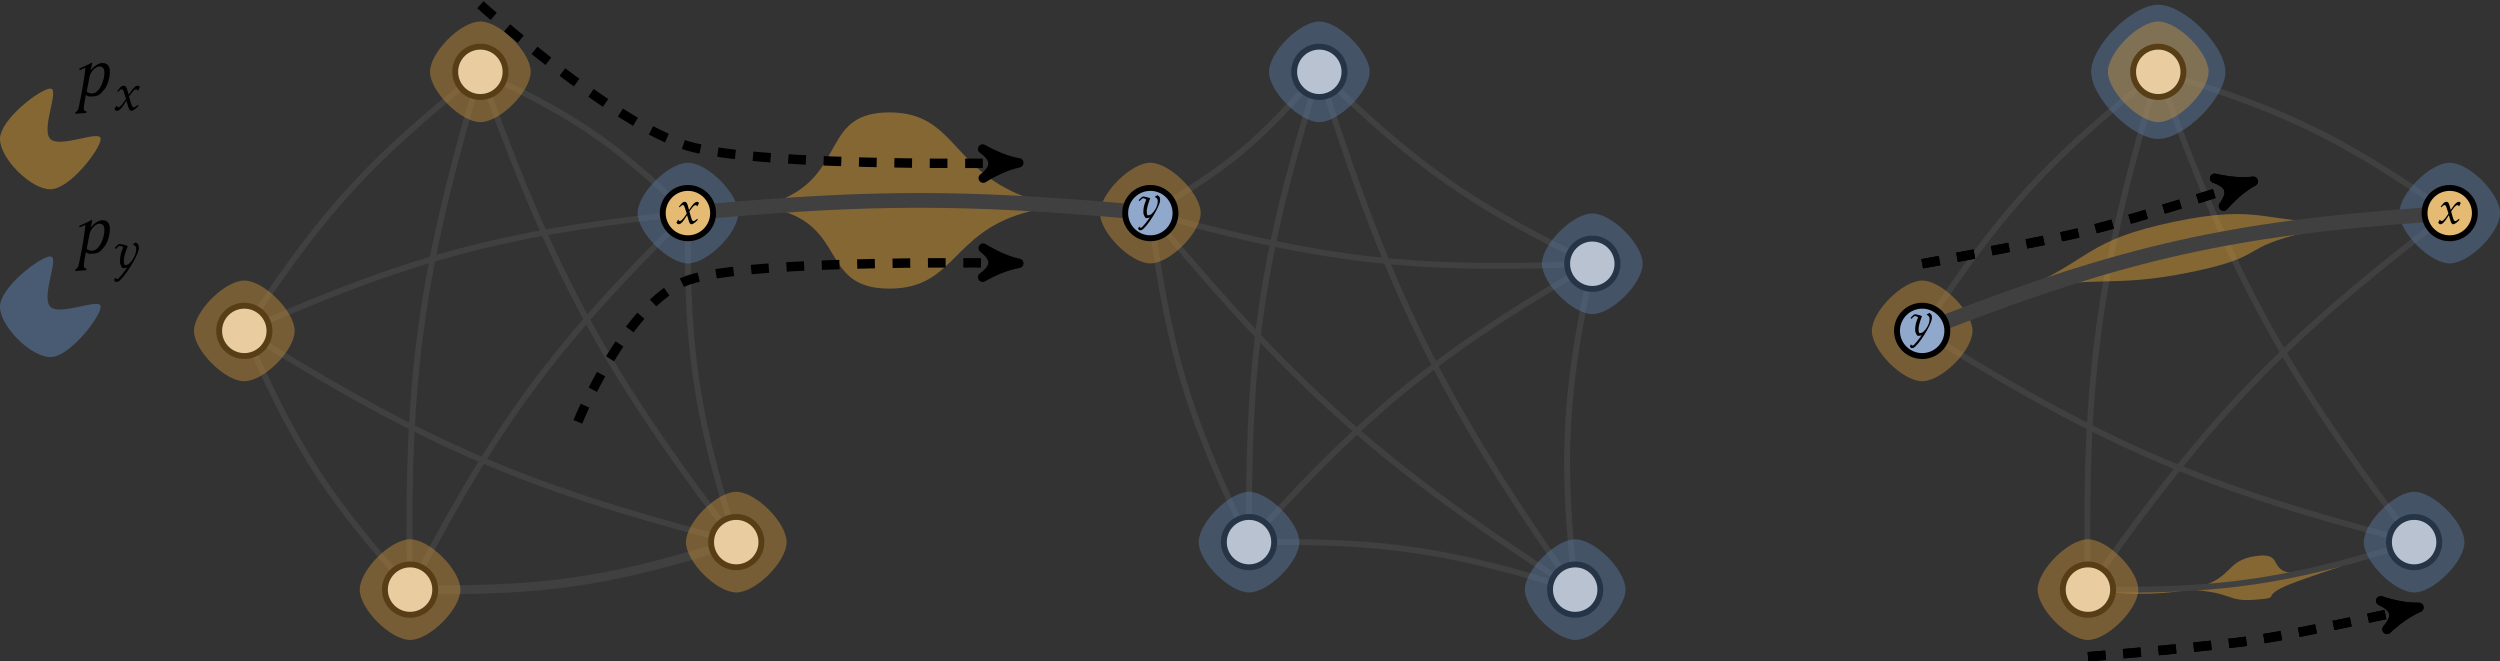 <?xml version="1.0" encoding="UTF-8" standalone="no"?>
<svg
   xmlns:dc="http://purl.org/dc/elements/1.1/"
   xmlns:cc="http://creativecommons.org/ns#"
   xmlns:rdf="http://www.w3.org/1999/02/22-rdf-syntax-ns#"
   xmlns:svg="http://www.w3.org/2000/svg"
   xmlns="http://www.w3.org/2000/svg"
   xmlns:xlink="http://www.w3.org/1999/xlink"
   xmlns:sodipodi="http://sodipodi.sourceforge.net/DTD/sodipodi-0.dtd"
   xmlns:inkscape="http://www.inkscape.org/namespaces/inkscape"
   inkscape:version="1.0 (unknown)"
   sodipodi:docname="graph_curvature.svg"
   id="svg302"
   version="1.2"
   viewBox="0 0 422.362 111.748"
   height="111.748pt"
   width="422.362pt">
  <rect x="0" y="0" width="422.362" height="111.748" fill="#333333" stroke="none"/>
  <sodipodi:namedview
     inkscape:current-layer="svg302"
     inkscape:window-maximized="0"
     inkscape:window-y="60"
     inkscape:window-x="15"
     inkscape:cy="74.498667"
     inkscape:cx="281.57467"
     inkscape:zoom="4.3423596"
     showgrid="false"
     id="namedview304"
     inkscape:window-height="1903"
     inkscape:window-width="2968"
     inkscape:pageshadow="2"
     inkscape:pageopacity="0"
     guidetolerance="10"
     gridtolerance="10"
     objecttolerance="10"
     borderopacity="1"
     bordercolor="#666666"
     pagecolor="#ffffff" />
  <defs
     id="defs73">
    <g
       id="g26">
      <symbol
         id="glyph0-0"
         overflow="visible">
        <path
           id="path2"
           d=""
           style="stroke:none;" />
      </symbol>
      <symbol
         id="glyph0-1"
         overflow="visible">
        <path
           id="path5"
           d="M 3.969 -3.469 C 3.938 -3.609 3.812 -3.703 3.656 -3.703 C 3.156 -3.703 2.594 -2.75 2.297 -2.328 L 2.172 -2.781 C 2.016 -3.406 1.891 -3.703 1.547 -3.703 C 1.125 -3.703 0.828 -3.141 0.594 -2.875 L 0.703 -2.766 C 1 -3.078 1.156 -3.156 1.266 -3.156 C 1.422 -3.156 1.5 -2.984 1.656 -2.516 L 1.906 -1.719 C 1.688 -1.391 1.125 -0.453 0.766 -0.453 C 0.672 -0.453 0.609 -0.484 0.578 -0.531 L 0.453 -0.703 L 0.172 -0.172 C 0.297 0 0.391 0.094 0.562 0.094 C 1.094 0.094 1.703 -1.047 1.969 -1.438 L 2.203 -0.656 C 2.328 -0.188 2.469 0.094 2.703 0.094 C 3.031 0.094 3.578 -0.422 3.781 -0.672 L 3.688 -0.828 C 3.391 -0.562 3.172 -0.438 3.047 -0.438 C 2.781 -0.438 2.672 -1.016 2.609 -1.203 L 2.359 -2.078 C 2.438 -2.188 2.656 -2.484 2.734 -2.578 C 3.031 -2.969 3.234 -3.141 3.406 -3.141 C 3.484 -3.141 3.547 -3.109 3.609 -3.031 C 3.641 -2.984 3.703 -2.938 3.703 -2.938 Z M 3.969 -3.469 "
           style="stroke:none;" />
      </symbol>
      <symbol
         id="glyph0-2"
         overflow="visible">
        <path
           id="path8"
           d="M 3.828 -3.141 C 3.828 -3.453 3.609 -3.609 3.391 -3.781 L 2.922 -3.484 C 3.125 -3.359 3.391 -3.219 3.422 -2.922 C 3.516 -2.062 2.953 -1.078 2.281 -0.5 C 2.234 -0.469 1.828 -0.312 1.703 -0.391 C 1.562 -0.5 1.578 -0.938 1.578 -1.047 C 1.578 -1.719 1.922 -2.625 2.156 -3.234 C 1.953 -3.359 1.156 -3.547 0.953 -3.547 C 0.766 -3.547 0.344 -3.078 0.219 -2.938 L 0.359 -2.766 C 0.453 -2.859 0.562 -2.969 0.672 -3.078 C 0.781 -3.172 0.891 -3.266 0.969 -3.266 C 1.062 -3.266 1.484 -3.109 1.484 -3 C 1.484 -2.984 1.266 -2.453 1.234 -2.359 C 1.047 -1.828 1 -1.344 1 -0.781 C 1 -0.672 1.172 -0.094 1.375 0.062 C 1.5 0.156 1.953 0.047 2.094 0 C 1.828 0.391 1.234 1.188 0.734 1.672 C 0.641 1.766 0.391 1.781 0.297 1.516 L 0.125 1.844 C 0.172 2.031 0.25 2.172 0.438 2.172 C 0.484 2.172 0.672 2.141 0.719 2.125 C 1.609 1.641 3.641 -1.594 3.812 -2.75 C 3.844 -2.906 3.828 -3.031 3.828 -3.141 Z M 3.828 -3.141 "
           style="stroke:none;" />
      </symbol>
      <symbol
         id="glyph1-0"
         overflow="visible">
        <path
           id="path11"
           d=""
           style="stroke:none;" />
      </symbol>
      <symbol
         id="glyph1-1"
         overflow="visible">
        <path
           id="path14"
           d="M 5.875 -4.094 C 5.875 -4.906 5.516 -5.547 4.625 -5.547 C 3.906 -5.547 3.062 -4.859 2.625 -4.312 C 2.719 -4.75 2.859 -5.203 2.906 -5.641 C 2.156 -5.219 1.438 -4.938 0.688 -4.578 L 0.766 -4.328 C 1.094 -4.453 1.406 -4.625 1.75 -4.75 C 1.547 -2.875 1.219 -1.016 0.844 0.828 C 0.734 1.266 0.641 2.656 0.062 2.75 L 0.031 3.078 C 0.578 2.922 1.312 2.984 1.891 2.906 L 1.938 2.625 C 1.609 2.625 1.469 2.453 1.469 2.141 C 1.469 1.547 1.719 0.438 1.828 -0.156 C 2.062 0.078 2.297 0.125 2.531 0.125 C 3.922 0.125 4.203 -0.125 5.016 -1.172 C 5.562 -1.891 5.875 -3.172 5.875 -4.094 Z M 4.953 -3.859 C 4.953 -2.781 4.219 -0.391 2.828 -0.391 C 2.469 -0.391 2.188 -0.516 1.953 -0.703 L 2.469 -3.359 C 2.734 -4.172 3.484 -4.953 4.109 -4.953 C 4.609 -4.953 4.953 -4.688 4.953 -3.859 Z M 4.953 -3.859 "
           style="stroke:none;" />
      </symbol>
      <symbol
         id="glyph2-0"
         overflow="visible">
        <path
           id="path17"
           d=""
           style="stroke:none;" />
      </symbol>
      <symbol
         id="glyph2-1"
         overflow="visible">
        <path
           id="path20"
           d="M 4.469 -3.906 C 4.438 -4.047 4.297 -4.156 4.109 -4.156 C 3.547 -4.156 2.922 -3.094 2.578 -2.625 L 2.453 -3.141 C 2.266 -3.828 2.125 -4.156 1.734 -4.156 C 1.281 -4.156 0.938 -3.547 0.656 -3.234 L 0.797 -3.109 C 1.125 -3.469 1.297 -3.562 1.422 -3.562 C 1.609 -3.562 1.688 -3.359 1.859 -2.828 L 2.141 -1.922 C 1.891 -1.562 1.266 -0.516 0.875 -0.516 C 0.766 -0.516 0.688 -0.547 0.641 -0.594 L 0.516 -0.797 L 0.203 -0.188 C 0.344 0 0.453 0.094 0.641 0.094 C 1.234 0.094 1.922 -1.188 2.219 -1.625 L 2.469 -0.75 C 2.625 -0.219 2.781 0.094 3.047 0.094 C 3.406 0.094 4.031 -0.469 4.266 -0.766 L 4.141 -0.922 C 3.828 -0.641 3.562 -0.5 3.438 -0.5 C 3.141 -0.5 3 -1.141 2.938 -1.359 L 2.656 -2.344 C 2.75 -2.469 3 -2.797 3.078 -2.891 C 3.406 -3.344 3.625 -3.531 3.844 -3.531 C 3.922 -3.531 4 -3.5 4.062 -3.406 C 4.094 -3.359 4.172 -3.297 4.172 -3.297 Z M 4.469 -3.906 "
           style="stroke:none;" />
      </symbol>
      <symbol
         id="glyph2-2"
         overflow="visible">
        <path
           id="path23"
           d="M 4.312 -3.547 C 4.312 -3.891 4.047 -4.062 3.828 -4.266 L 3.281 -3.922 C 3.531 -3.781 3.828 -3.625 3.859 -3.297 C 3.953 -2.312 3.312 -1.219 2.578 -0.562 C 2.516 -0.531 2.047 -0.344 1.922 -0.438 C 1.766 -0.562 1.781 -1.062 1.781 -1.188 C 1.781 -1.922 2.172 -2.953 2.438 -3.625 C 2.203 -3.781 1.312 -3.984 1.062 -3.984 C 0.859 -3.984 0.391 -3.469 0.234 -3.312 L 0.406 -3.125 C 0.516 -3.203 0.625 -3.344 0.75 -3.469 C 0.875 -3.578 1 -3.672 1.094 -3.672 C 1.188 -3.672 1.672 -3.5 1.672 -3.375 C 1.672 -3.359 1.422 -2.766 1.375 -2.656 C 1.188 -2.062 1.125 -1.516 1.125 -0.875 C 1.125 -0.75 1.312 -0.094 1.547 0.078 C 1.688 0.172 2.203 0.047 2.344 0 C 2.047 0.453 1.375 1.344 0.828 1.891 C 0.719 1.984 0.438 2 0.328 1.703 L 0.141 2.078 C 0.203 2.281 0.281 2.438 0.5 2.438 C 0.547 2.438 0.766 2.406 0.812 2.391 C 1.797 1.844 4.094 -1.797 4.297 -3.094 C 4.328 -3.281 4.312 -3.422 4.312 -3.547 Z M 4.312 -3.547 "
           style="stroke:none;" />
      </symbol>
    </g>
    <clipPath
       id="clip1">
      <path
         id="path28"
         d="M 52 71 L 142 71 L 142 111.746 L 52 111.746 Z M 52 71 " />
    </clipPath>
    <clipPath
       id="clip2">
      <path
         id="path31"
         d="M 182 25 L 277 25 L 277 111.746 L 182 111.746 Z M 182 25 " />
    </clipPath>
    <clipPath
       id="clip3">
      <path
         id="path34"
         d="M 201 77 L 277 77 L 277 111.746 L 201 111.746 Z M 201 77 " />
    </clipPath>
    <clipPath
       id="clip4">
      <path
         id="path37"
         d="M 354 0 L 422.363 0 L 422.363 48 L 354 48 Z M 354 0 " />
    </clipPath>
    <clipPath
       id="clip5">
      <path
         id="path40"
         d="M 341 24 L 422.363 24 L 422.363 111 L 341 111 Z M 341 24 " />
    </clipPath>
    <clipPath
       id="clip6">
      <path
         id="path43"
         d="M 405 27 L 422.363 27 L 422.363 45 L 405 45 Z M 405 27 " />
    </clipPath>
    <clipPath
       id="clip7">
      <path
         id="path46"
         d="M 293 1 L 422.363 1 L 422.363 90 L 293 90 Z M 293 1 " />
    </clipPath>
    <clipPath
       id="clip8">
      <path
         id="path49"
         d="M 342 78 L 418 78 L 418 111.746 L 342 111.746 Z M 342 78 " />
    </clipPath>
    <clipPath
       id="clip9">
      <path
         id="path52"
         d="M 50 81 L 88 81 L 88 111.746 L 50 111.746 Z M 50 81 " />
    </clipPath>
    <clipPath
       id="clip10">
      <path
         id="path55"
         d="M 247 81 L 285 81 L 285 111.746 L 247 111.746 Z M 247 81 " />
    </clipPath>
    <clipPath
       id="clip11">
      <path
         id="path58"
         d="M 395 17 L 422.363 17 L 422.363 55 L 395 55 Z M 395 17 " />
    </clipPath>
    <clipPath
       id="clip12">
      <path
         id="path61"
         d="M 334 81 L 372 81 L 372 111.746 L 334 111.746 Z M 334 81 " />
    </clipPath>
    <clipPath
       id="clip13">
      <path
         id="path64"
         d="M 389 73 L 422.363 73 L 422.363 110 L 389 110 Z M 389 73 " />
    </clipPath>
    <clipPath
       id="clip14">
      <path
         id="path67"
         d="M 330 80 L 422.363 80 L 422.363 111.746 L 330 111.746 Z M 330 80 " />
    </clipPath>
    <clipPath
       id="clip15">
      <path
         id="path70"
         d="M 330 80 L 422.363 80 L 422.363 111.746 L 330 111.746 Z M 330 80 " />
    </clipPath>
  </defs>
  <g
     id="surface352">
    <path
       id="path75"
       transform="matrix(1,0,0,-1,-19.842,122.686)"
       d="M 132.944 89.573 C 123.19 98.596 116.803 102.944 104.83 108.709 "
       style="fill:none;stroke-width:0.996;stroke-linecap:butt;stroke-linejoin:miter;stroke:rgb(25%,25%,25%);stroke-opacity:1;stroke-miterlimit:10;" />
    <path
       id="path77"
       transform="matrix(1,0,0,-1,-19.842,122.686)"
       d="M 131.838 86.213 C 105.002 83.233 89.799 79.198 65.018 68.475 "
       style="fill:none;stroke-width:0.996;stroke-linecap:butt;stroke-linejoin:miter;stroke:rgb(25%,25%,25%);stroke-opacity:1;stroke-miterlimit:10;" />
    <path
       id="path79"
       transform="matrix(1,0,0,-1,-19.842,122.686)"
       d="M 133.061 83.674 C 113.522 64.108 104.049 51.272 91.112 26.831 "
       style="fill:none;stroke-width:0.996;stroke-linecap:butt;stroke-linejoin:miter;stroke:rgb(25%,25%,25%);stroke-opacity:1;stroke-miterlimit:10;" />
    <path
       id="path81"
       transform="matrix(1,0,0,-1,-19.842,122.686)"
       d="M 136.053 82.432 C 135.994 63.784 137.576 53.01 142.994 35.166 "
       style="fill:none;stroke-width:0.996;stroke-linecap:butt;stroke-linejoin:miter;stroke:rgb(25%,25%,25%);stroke-opacity:1;stroke-miterlimit:10;" />
    <path
       id="path83"
       transform="matrix(1,0,0,-1,-19.842,122.686)"
       d="M 97.701 107.87 C 82.256 95.303 74.561 86.862 63.483 70.319 "
       style="fill:none;stroke-width:0.996;stroke-linecap:butt;stroke-linejoin:miter;stroke:rgb(25%,25%,25%);stroke-opacity:1;stroke-miterlimit:10;" />
    <path
       id="path85"
       transform="matrix(1,0,0,-1,-19.842,122.686)"
       d="M 99.811 106.471 C 91.065 76.495 88.627 58.549 89.065 27.327 "
       style="fill:none;stroke-width:0.996;stroke-linecap:butt;stroke-linejoin:miter;stroke:rgb(25%,25%,25%);stroke-opacity:1;stroke-miterlimit:10;" />
    <path
       id="path87"
       transform="matrix(1,0,0,-1,-19.842,122.686)"
       d="M 102.455 106.557 C 113.444 76.401 122.315 60.096 141.666 34.487 "
       style="fill:none;stroke-width:0.996;stroke-linecap:butt;stroke-linejoin:miter;stroke:rgb(25%,25%,25%);stroke-opacity:1;stroke-miterlimit:10;" />
    <path
       id="path89"
       transform="matrix(1,0,0,-1,-19.842,122.686)"
       d="M 62.854 62.905 C 69.799 47.393 75.135 39.065 86.322 26.276 "
       style="fill:none;stroke-width:0.996;stroke-linecap:butt;stroke-linejoin:miter;stroke:rgb(25%,25%,25%);stroke-opacity:1;stroke-miterlimit:10;" />
    <path
       id="path91"
       transform="matrix(1,0,0,-1,-19.842,122.686)"
       d="M 64.733 64.545 C 91.944 47.694 109.154 40.303 140.115 32.174 "
       style="fill:none;stroke-width:0.996;stroke-linecap:butt;stroke-linejoin:miter;stroke:rgb(25%,25%,25%);stroke-opacity:1;stroke-miterlimit:10;" />
    <g
       id="g95"
       clip-rule="nonzero"
       clip-path="url(#clip1)">
      <path
         id="path93"
         transform="matrix(1,0,0,-1,-19.842,122.686)"
         d="M 93.373 23.057 C 111.83 22.975 122.49 24.53 140.158 29.866 "
         style="fill:none;stroke-width:1.494;stroke-linecap:butt;stroke-linejoin:miter;stroke:rgb(25%,25%,25%);stroke-opacity:1;stroke-miterlimit:10;" />
    </g>
    <path
       id="path97"
       transform="matrix(1,0,0,-1,-19.842,122.686)"
       d="M 217.819 88.897 C 227.416 94.749 232.455 98.963 239.912 107.37 "
       style="fill:none;stroke-width:0.996;stroke-linecap:butt;stroke-linejoin:miter;stroke:rgb(25%,25%,25%);stroke-opacity:1;stroke-miterlimit:10;" />
    <path
       id="path99"
       transform="matrix(1,0,0,-1,-19.842,122.686)"
       d="M 218.295 85.581 C 243.455 78.803 258.561 77.073 284.604 77.975 "
       style="fill:none;stroke-width:0.996;stroke-linecap:butt;stroke-linejoin:miter;stroke:rgb(25%,25%,25%);stroke-opacity:1;stroke-miterlimit:10;" />
    <g
       id="g103"
       clip-rule="nonzero"
       clip-path="url(#clip2)">
      <path
         id="path101"
         transform="matrix(1,0,0,-1,-19.842,122.686)"
         d="M 216.916 83.424 C 238.85 57.213 253.74 44.014 282.397 25.393 "
         style="fill:none;stroke-width:0.996;stroke-linecap:butt;stroke-linejoin:miter;stroke:rgb(25%,25%,25%);stroke-opacity:1;stroke-miterlimit:10;" />
    </g>
    <path
       id="path105"
       transform="matrix(1,0,0,-1,-19.842,122.686)"
       d="M 214.791 82.475 C 217.541 63.307 220.795 52.459 229.045 34.944 "
       style="fill:none;stroke-width:0.996;stroke-linecap:butt;stroke-linejoin:miter;stroke:rgb(25%,25%,25%);stroke-opacity:1;stroke-miterlimit:10;" />
    <path
       id="path107"
       transform="matrix(1,0,0,-1,-19.842,122.686)"
       d="M 245.811 107.62 C 259.362 94.694 268.307 88.405 285.053 80.026 "
       style="fill:none;stroke-width:0.996;stroke-linecap:butt;stroke-linejoin:miter;stroke:rgb(25%,25%,25%);stroke-opacity:1;stroke-miterlimit:10;" />
    <path
       id="path109"
       transform="matrix(1,0,0,-1,-19.842,122.686)"
       d="M 244.03 106.502 C 254.658 73.334 263.643 55.155 283.533 26.565 "
       style="fill:none;stroke-width:0.996;stroke-linecap:butt;stroke-linejoin:miter;stroke:rgb(25%,25%,25%);stroke-opacity:1;stroke-miterlimit:10;" />
    <path
       id="path111"
       transform="matrix(1,0,0,-1,-19.842,122.686)"
       d="M 241.487 106.487 C 233.268 79.651 230.842 63.416 230.854 35.35 "
       style="fill:none;stroke-width:0.996;stroke-linecap:butt;stroke-linejoin:miter;stroke:rgb(25%,25%,25%);stroke-opacity:1;stroke-miterlimit:10;" />
    <path
       id="path113"
       transform="matrix(1,0,0,-1,-19.842,122.686)"
       d="M 288.002 73.959 C 284.35 56.065 283.795 45.483 285.553 27.307 "
       style="fill:none;stroke-width:0.996;stroke-linecap:butt;stroke-linejoin:miter;stroke:rgb(25%,25%,25%);stroke-opacity:1;stroke-miterlimit:10;" />
    <path
       id="path115"
       transform="matrix(1,0,0,-1,-19.842,122.686)"
       d="M 285.19 75.967 C 262.862 62.807 251.213 53.362 233.725 34.233 "
       style="fill:none;stroke-width:0.996;stroke-linecap:butt;stroke-linejoin:miter;stroke:rgb(25%,25%,25%);stroke-opacity:1;stroke-miterlimit:10;" />
    <g
       id="g119"
       clip-rule="nonzero"
       clip-path="url(#clip3)">
      <path
         id="path117"
         transform="matrix(1,0,0,-1,-19.842,122.686)"
         d="M 281.893 24.303 C 264.225 29.643 253.565 31.194 235.108 31.116 "
         style="fill:none;stroke-width:0.996;stroke-linecap:butt;stroke-linejoin:miter;stroke:rgb(25%,25%,25%);stroke-opacity:1;stroke-miterlimit:10;" />
    </g>
    <path
       id="path121"
       d="M 194.348 44.504 C 191.043 44.504 185.844 39.305 185.844 36 C 185.844 32.699 191.043 27.496 194.348 27.496 C 197.648 27.496 202.852 32.699 202.852 36 C 202.852 39.305 197.648 44.504 194.348 44.504 Z M 194.348 44.504 "
       style=" stroke:none;fill-rule:nonzero;fill:rgb(85.097%,61.176%,21.57%);fill-opacity:0.4;" />
    <path
       id="path123"
       d="M 116.223 44.504 C 112.918 44.504 107.719 39.305 107.719 36 C 107.719 32.699 112.918 27.496 116.223 27.496 C 119.527 27.496 124.727 32.699 124.727 36 C 124.727 39.305 119.527 44.504 116.223 44.504 Z M 116.223 44.504 "
       style=" stroke:none;fill-rule:nonzero;fill:rgb(37.999%,50.999%,70.999%);fill-opacity:0.4;" />
    <path
       id="path125"
       d="M 133.23 33.168 C 142.672 28.445 139.227 18.992 150.238 18.992 C 161.25 18.992 160.676 28.445 172.918 33.168 C 185.156 37.887 194.348 35.215 194.348 36 C 194.348 36.789 185.156 32.461 172.918 36 C 160.676 39.543 161.25 48.758 150.238 48.758 C 139.227 48.758 142.672 39.543 133.23 36 C 123.793 32.461 116.223 36.789 116.223 36 C 116.223 35.215 123.793 37.887 133.23 33.168 Z M 133.23 33.168 "
       style=" stroke:none;fill-rule:nonzero;fill:rgb(85.097%,61.176%,21.57%);fill-opacity:0.5;" />
    <path
       id="path127"
       transform="matrix(1,0,0,-1,-19.842,122.686)"
       d="M 140.299 87.053 C 167.358 89.424 182.893 89.424 209.951 87.053 "
       style="fill:none;stroke-width:2.491;stroke-linecap:butt;stroke-linejoin:miter;stroke:rgb(25%,25%,25%);stroke-opacity:1;stroke-miterlimit:10;" />
    <g
       id="g131"
       clip-rule="nonzero"
       clip-path="url(#clip4)">
      <path
         id="path129"
         transform="matrix(1,0,0,-1,-19.842,122.686)"
         d="M 430.197 89.084 C 415.279 99.295 405.783 103.901 388.526 109.288 "
         style="fill:none;stroke-width:0.996;stroke-linecap:butt;stroke-linejoin:miter;stroke:rgb(25%,25%,25%);stroke-opacity:1;stroke-miterlimit:10;" />
    </g>
    <g
       id="g135"
       clip-rule="nonzero"
       clip-path="url(#clip5)">
      <path
         id="path133"
         transform="matrix(1,0,0,-1,-19.842,122.686)"
         d="M 430.338 84.088 C 405.647 65.061 393.072 51.975 375.049 26.541 "
         style="fill:none;stroke-width:0.996;stroke-linecap:butt;stroke-linejoin:miter;stroke:rgb(25%,25%,25%);stroke-opacity:1;stroke-miterlimit:10;" />
    </g>
    <path
       id="path137"
       transform="matrix(1,0,0,-1,-19.842,122.686)"
       d="M 381.17 107.87 C 365.725 95.303 358.029 86.862 346.951 70.319 "
       style="fill:none;stroke-width:0.996;stroke-linecap:butt;stroke-linejoin:miter;stroke:rgb(25%,25%,25%);stroke-opacity:1;stroke-miterlimit:10;" />
    <path
       id="path139"
       transform="matrix(1,0,0,-1,-19.842,122.686)"
       d="M 383.276 106.471 C 374.533 76.495 372.096 58.549 372.529 27.327 "
       style="fill:none;stroke-width:0.996;stroke-linecap:butt;stroke-linejoin:miter;stroke:rgb(25%,25%,25%);stroke-opacity:1;stroke-miterlimit:10;" />
    <path
       id="path141"
       transform="matrix(1,0,0,-1,-19.842,122.686)"
       d="M 385.924 106.557 C 396.912 76.401 405.779 60.096 425.135 34.487 "
       style="fill:none;stroke-width:0.996;stroke-linecap:butt;stroke-linejoin:miter;stroke:rgb(25%,25%,25%);stroke-opacity:1;stroke-miterlimit:10;" />
    <path
       id="path143"
       transform="matrix(1,0,0,-1,-19.842,122.686)"
       d="M 348.197 64.545 C 375.412 47.694 392.623 40.303 423.584 32.174 "
       style="fill:none;stroke-width:0.996;stroke-linecap:butt;stroke-linejoin:miter;stroke:rgb(25%,25%,25%);stroke-opacity:1;stroke-miterlimit:10;" />
    <path
       id="path145"
       d="M 364.625 23.473 C 360.223 23.473 353.289 16.539 353.289 12.133 C 353.289 7.73 360.223 0.797 364.625 0.797 C 369.031 0.797 375.965 7.73 375.965 12.133 C 375.965 16.539 369.031 23.473 364.625 23.473 Z M 364.625 23.473 "
       style=" stroke:none;fill-rule:nonzero;fill:rgb(37.999%,50.999%,70.999%);fill-opacity:0.4;" />
    <path
       id="path147"
       d="M 324.742 64.406 C 321.438 64.406 316.238 59.203 316.238 55.902 C 316.238 52.598 321.438 47.398 324.742 47.398 C 328.047 47.398 333.246 52.598 333.246 55.902 C 333.246 59.203 328.047 64.406 324.742 64.406 Z M 324.742 64.406 "
       style=" stroke:none;fill-rule:nonzero;fill:rgb(85.097%,61.176%,21.57%);fill-opacity:0.4;" />
    <g
       id="g151"
       clip-rule="nonzero"
       clip-path="url(#clip6)">
      <path
         id="path149"
         d="M 413.863 44.504 C 410.559 44.504 405.359 39.305 405.359 36 C 405.359 32.699 410.559 27.496 413.863 27.496 C 417.168 27.496 422.367 32.699 422.367 36 C 422.367 39.305 417.168 44.504 413.863 44.504 Z M 413.863 44.504 "
         style=" stroke:none;fill-rule:nonzero;fill:rgb(37.999%,50.999%,70.999%);fill-opacity:0.4;" />
    </g>
    <path
       id="path153"
       d="M 341.75 48.812 C 353.551 43.703 352.316 40.621 367.262 37.477 C 382.207 34.328 382.676 37.883 395.609 37.477 C 408.539 37.066 415.438 35.531 413.863 36 C 412.293 36.473 402.086 36.406 389.941 39.176 C 377.793 41.945 383.469 43.227 370.098 45.98 C 356.727 48.73 354.336 46.344 341.75 49.098 C 329.164 51.852 324.742 55.98 324.742 55.902 C 324.742 55.82 329.949 53.926 341.75 48.812 Z M 341.75 48.812 "
       style=" stroke:none;fill-rule:nonzero;fill:rgb(85.097%,61.176%,21.57%);fill-opacity:0.5;" />
    <path
       id="path155"
       d="M 369.758 99.613 C 377.621 98.039 375.59 94.73 381.094 93.941 C 386.602 93.156 382.172 97.43 389.598 96.777 C 397.023 96.125 408.246 91.195 407.855 91.59 C 407.461 91.984 395.609 95.496 388.184 98.195 C 380.758 100.891 386.207 100.918 381.094 101.312 C 375.98 101.707 377.621 100.082 369.758 99.613 C 361.891 99.141 352.75 99.613 352.75 99.613 C 352.75 99.613 361.891 101.184 369.758 99.613 Z M 369.758 99.613 "
       style=" stroke:none;fill-rule:nonzero;fill:rgb(85.097%,61.176%,21.57%);fill-opacity:0.5;" />
    <g
       id="g159"
       clip-rule="nonzero"
       clip-path="url(#clip7)">
      <path
         id="path157"
         transform="matrix(1,0,0,-1,-19.842,122.686)"
         d="M 429.463 86.385 C 397.112 84.088 378.807 80.002 348.549 68.319 "
         style="fill:none;stroke-width:2.491;stroke-linecap:butt;stroke-linejoin:miter;stroke:rgb(25%,25%,25%);stroke-opacity:1;stroke-miterlimit:10;" />
    </g>
    <g
       id="g163"
       clip-rule="nonzero"
       clip-path="url(#clip8)">
      <path
         id="path161"
         transform="matrix(1,0,0,-1,-19.842,122.686)"
         d="M 376.842 23.057 C 395.299 22.975 405.959 24.53 423.627 29.866 "
         style="fill:none;stroke-width:0.996;stroke-linecap:butt;stroke-linejoin:miter;stroke:rgb(25%,25%,25%);stroke-opacity:1;stroke-miterlimit:10;" />
    </g>
    <path
       id="path165"
       transform="matrix(1,0,0,-1,-19.842,122.686)"
       d="M 140.319 86.686 C 140.319 89.034 138.412 90.936 136.065 90.936 C 133.717 90.936 131.811 89.034 131.811 86.686 C 131.811 84.334 133.717 82.432 136.065 82.432 C 138.412 82.432 140.319 84.334 140.319 86.686 Z M 140.319 86.686 "
       style="fill-rule:nonzero;fill:rgb(89.568%,72.823%,45.099%);fill-opacity:1;stroke-width:0.996;stroke-linecap:butt;stroke-linejoin:miter;stroke:rgb(0%,0%,0%);stroke-opacity:1;stroke-miterlimit:10;" />
    <g
       id="g169"
       style="fill:rgb(0%,0%,0%);fill-opacity:1;">
      <use
         id="use167"
         y="37.797"
         x="114.109"
         xlink:href="#glyph0-1" />
    </g>
    <path
       id="path171"
       transform="matrix(1,0,0,-1,-19.842,122.686)"
       d="M 105.252 110.553 C 105.252 112.901 103.35 114.803 100.998 114.803 C 98.651 114.803 96.748 112.901 96.748 110.553 C 96.748 108.206 98.651 106.299 100.998 106.299 C 103.35 106.299 105.252 108.206 105.252 110.553 Z M 105.252 110.553 "
       style="fill-rule:nonzero;fill:rgb(95.647%,92.589%,89.529%);fill-opacity:1;stroke-width:0.996;stroke-linecap:butt;stroke-linejoin:miter;stroke:rgb(0%,0%,0%);stroke-opacity:1;stroke-miterlimit:10;" />
    <path
       id="path173"
       transform="matrix(1,0,0,-1,-19.842,122.686)"
       d="M 65.369 66.784 C 65.369 69.135 63.463 71.038 61.115 71.038 C 58.768 71.038 56.865 69.135 56.865 66.784 C 56.865 64.436 58.768 62.534 61.115 62.534 C 63.463 62.534 65.369 64.436 65.369 66.784 Z M 65.369 66.784 "
       style="fill-rule:nonzero;fill:rgb(95.647%,92.589%,89.529%);fill-opacity:1;stroke-width:0.996;stroke-linecap:butt;stroke-linejoin:miter;stroke:rgb(0%,0%,0%);stroke-opacity:1;stroke-miterlimit:10;" />
    <path
       id="path175"
       d="M 73.531 99.613 C 73.531 97.262 71.629 95.359 69.281 95.359 C 66.934 95.359 65.027 97.262 65.027 99.613 C 65.027 101.961 66.934 103.863 69.281 103.863 C 71.629 103.863 73.531 101.961 73.531 99.613 Z M 73.531 99.613 "
       style=" stroke:none;fill-rule:nonzero;fill:rgb(95.647%,92.589%,89.529%);fill-opacity:1;" />
    <g
       id="g179"
       clip-rule="nonzero"
       clip-path="url(#clip9)">
      <path
         id="path177"
         transform="matrix(1,0,0,-1,-19.842,122.686)"
         d="M 93.373 23.073 C 93.373 25.424 91.471 27.327 89.123 27.327 C 86.776 27.327 84.869 25.424 84.869 23.073 C 84.869 20.725 86.776 18.823 89.123 18.823 C 91.471 18.823 93.373 20.725 93.373 23.073 Z M 93.373 23.073 "
         style="fill:none;stroke-width:0.996;stroke-linecap:butt;stroke-linejoin:miter;stroke:rgb(0%,0%,0%);stroke-opacity:1;stroke-miterlimit:10;" />
    </g>
    <path
       id="path181"
       transform="matrix(1,0,0,-1,-19.842,122.686)"
       d="M 148.479 31.096 C 148.479 33.444 146.576 35.35 144.229 35.35 C 141.881 35.35 139.975 33.444 139.975 31.096 C 139.975 28.748 141.881 26.846 144.229 26.846 C 146.576 26.846 148.479 28.748 148.479 31.096 Z M 148.479 31.096 "
       style="fill-rule:nonzero;fill:rgb(95.647%,92.589%,89.529%);fill-opacity:1;stroke-width:0.996;stroke-linecap:butt;stroke-linejoin:miter;stroke:rgb(0%,0%,0%);stroke-opacity:1;stroke-miterlimit:10;" />
    <path
       id="path183"
       transform="matrix(1,0,0,-1,-19.842,122.686)"
       d="M 218.44 86.686 C 218.44 89.034 216.537 90.936 214.19 90.936 C 211.842 90.936 209.936 89.034 209.936 86.686 C 209.936 84.334 211.842 82.432 214.19 82.432 C 216.537 82.432 218.44 84.334 218.44 86.686 Z M 218.44 86.686 "
       style="fill-rule:nonzero;fill:rgb(56.601%,65.7%,79.7%);fill-opacity:1;stroke-width:0.996;stroke-linecap:butt;stroke-linejoin:miter;stroke:rgb(0%,0%,0%);stroke-opacity:1;stroke-miterlimit:10;" />
    <g
       id="g187"
       style="fill:rgb(0%,0%,0%);fill-opacity:1;">
      <use
         id="use185"
         y="36.744"
         x="192.164"
         xlink:href="#glyph0-2" />
    </g>
    <path
       id="path189"
       transform="matrix(1,0,0,-1,-19.842,122.686)"
       d="M 246.987 110.553 C 246.987 112.901 245.08 114.803 242.733 114.803 C 240.385 114.803 238.483 112.901 238.483 110.553 C 238.483 108.206 240.385 106.299 242.733 106.299 C 245.08 106.299 246.987 108.206 246.987 110.553 Z M 246.987 110.553 "
       style="fill-rule:nonzero;fill:rgb(95.647%,92.589%,89.529%);fill-opacity:1;stroke-width:0.996;stroke-linecap:butt;stroke-linejoin:miter;stroke:rgb(0%,0%,0%);stroke-opacity:1;stroke-miterlimit:10;" />
    <path
       id="path191"
       transform="matrix(1,0,0,-1,-19.842,122.686)"
       d="M 293.108 78.124 C 293.108 80.471 291.201 82.377 288.854 82.377 C 286.506 82.377 284.604 80.471 284.604 78.124 C 284.604 75.776 286.506 73.874 288.854 73.874 C 291.201 73.874 293.108 75.776 293.108 78.124 Z M 293.108 78.124 "
       style="fill-rule:nonzero;fill:rgb(95.647%,92.589%,89.529%);fill-opacity:1;stroke-width:0.996;stroke-linecap:butt;stroke-linejoin:miter;stroke:rgb(0%,0%,0%);stroke-opacity:1;stroke-miterlimit:10;" />
    <path
       id="path193"
       d="M 270.371 99.613 C 270.371 97.262 268.469 95.359 266.121 95.359 C 263.773 95.359 261.867 97.262 261.867 99.613 C 261.867 101.961 263.773 103.863 266.121 103.863 C 268.469 103.863 270.371 101.961 270.371 99.613 Z M 270.371 99.613 "
       style=" stroke:none;fill-rule:nonzero;fill:rgb(95.647%,92.589%,89.529%);fill-opacity:1;" />
    <g
       id="g197"
       clip-rule="nonzero"
       clip-path="url(#clip10)">
      <path
         id="path195"
         transform="matrix(1,0,0,-1,-19.842,122.686)"
         d="M 290.213 23.073 C 290.213 25.424 288.311 27.327 285.963 27.327 C 283.615 27.327 281.709 25.424 281.709 23.073 C 281.709 20.725 283.615 18.823 285.963 18.823 C 288.311 18.823 290.213 20.725 290.213 23.073 Z M 290.213 23.073 "
         style="fill:none;stroke-width:0.996;stroke-linecap:butt;stroke-linejoin:miter;stroke:rgb(0%,0%,0%);stroke-opacity:1;stroke-miterlimit:10;" />
    </g>
    <path
       id="path199"
       transform="matrix(1,0,0,-1,-19.842,122.686)"
       d="M 235.108 31.096 C 235.108 33.444 233.205 35.35 230.858 35.35 C 228.506 35.35 226.604 33.444 226.604 31.096 C 226.604 28.748 228.506 26.846 230.858 26.846 C 233.205 26.846 235.108 28.748 235.108 31.096 Z M 235.108 31.096 "
       style="fill-rule:nonzero;fill:rgb(95.647%,92.589%,89.529%);fill-opacity:1;stroke-width:0.996;stroke-linecap:butt;stroke-linejoin:miter;stroke:rgb(0%,0%,0%);stroke-opacity:1;stroke-miterlimit:10;" />
    <g
       id="g203"
       style="fill:rgb(0%,0%,0%);fill-opacity:1;">
      <use
         id="use201"
         y="16.181"
         x="12.688"
         xlink:href="#glyph1-1" />
    </g>
    <g
       id="g207"
       style="fill:rgb(0%,0%,0%);fill-opacity:1;">
      <use
         id="use205"
         y="18.632"
         x="19.144"
         xlink:href="#glyph2-1" />
    </g>
    <path
       id="path209"
       d="M 8.504 31.977 C 5.199 31.977 0 26.777 0 23.473 C 0 20.168 6.852 14.969 8.504 14.969 C 10.156 14.969 6.852 21.82 8.504 23.473 C 10.156 25.125 17.008 21.82 17.008 23.473 C 17.008 25.125 11.809 31.977 8.504 31.977 Z M 8.504 31.977 "
       style=" stroke:none;fill-rule:nonzero;fill:rgb(85.097%,61.176%,21.57%);fill-opacity:0.5;" />
    <g
       id="g213"
       style="fill:rgb(0%,0%,0%);fill-opacity:1;">
      <use
         id="use211"
         y="42.747"
         x="12.688"
         xlink:href="#glyph1-1" />
    </g>
    <g
       id="g217"
       style="fill:rgb(0%,0%,0%);fill-opacity:1;">
      <use
         id="use215"
         y="45.197"
         x="19.144"
         xlink:href="#glyph2-2" />
    </g>
    <path
       id="path219"
       d="M 8.504 60.324 C 5.199 60.324 0 55.121 0 51.82 C 0 48.516 6.852 43.316 8.504 43.316 C 10.156 43.316 6.852 50.168 8.504 51.82 C 10.156 53.473 17.008 50.168 17.008 51.82 C 17.008 53.473 11.809 60.324 8.504 60.324 Z M 8.504 60.324 "
       style=" stroke:none;fill-rule:nonzero;fill:rgb(37.999%,50.999%,70.999%);fill-opacity:0.5;" />
    <path
       id="path221"
       d="M 81.156 20.637 C 77.855 20.637 72.652 15.438 72.652 12.133 C 72.652 8.828 77.855 3.629 81.156 3.629 C 84.461 3.629 89.66 8.828 89.66 12.133 C 89.66 15.438 84.461 20.637 81.156 20.637 Z M 81.156 20.637 "
       style=" stroke:none;fill-rule:nonzero;fill:rgb(85.097%,61.176%,21.57%);fill-opacity:0.4;" />
    <path
       id="path223"
       d="M 41.273 64.406 C 37.969 64.406 32.77 59.203 32.77 55.902 C 32.77 52.598 37.969 47.398 41.273 47.398 C 44.578 47.398 49.777 52.598 49.777 55.902 C 49.777 59.203 44.578 64.406 41.273 64.406 Z M 41.273 64.406 "
       style=" stroke:none;fill-rule:nonzero;fill:rgb(85.097%,61.176%,21.57%);fill-opacity:0.4;" />
    <path
       id="path225"
       d="M 69.281 108.117 C 65.977 108.117 60.777 102.914 60.777 99.613 C 60.777 96.309 65.977 91.109 69.281 91.109 C 72.586 91.109 77.785 96.309 77.785 99.613 C 77.785 102.914 72.586 108.117 69.281 108.117 Z M 69.281 108.117 "
       style=" stroke:none;fill-rule:nonzero;fill:rgb(85.097%,61.176%,21.57%);fill-opacity:0.4;" />
    <path
       id="path227"
       d="M 124.387 100.094 C 121.082 100.094 115.883 94.895 115.883 91.59 C 115.883 88.285 121.082 83.086 124.387 83.086 C 127.691 83.086 132.891 88.285 132.891 91.59 C 132.891 94.895 127.691 100.094 124.387 100.094 Z M 124.387 100.094 "
       style=" stroke:none;fill-rule:nonzero;fill:rgb(85.097%,61.176%,21.57%);fill-opacity:0.4;" />
    <path
       id="path229"
       d="M 222.891 20.637 C 219.59 20.637 214.387 15.438 214.387 12.133 C 214.387 8.828 219.59 3.629 222.891 3.629 C 226.195 3.629 231.395 8.828 231.395 12.133 C 231.395 15.438 226.195 20.637 222.891 20.637 Z M 222.891 20.637 "
       style=" stroke:none;fill-rule:nonzero;fill:rgb(37.999%,50.999%,70.999%);fill-opacity:0.4;" />
    <path
       id="path231"
       d="M 269.012 53.066 C 265.707 53.066 260.508 47.867 260.508 44.562 C 260.508 41.258 265.707 36.059 269.012 36.059 C 272.316 36.059 277.516 41.258 277.516 44.562 C 277.516 47.867 272.316 53.066 269.012 53.066 Z M 269.012 53.066 "
       style=" stroke:none;fill-rule:nonzero;fill:rgb(37.999%,50.999%,70.999%);fill-opacity:0.4;" />
    <path
       id="path233"
       d="M 266.121 108.117 C 262.816 108.117 257.617 102.914 257.617 99.613 C 257.617 96.309 262.816 91.109 266.121 91.109 C 269.426 91.109 274.625 96.309 274.625 99.613 C 274.625 102.914 269.426 108.117 266.121 108.117 Z M 266.121 108.117 "
       style=" stroke:none;fill-rule:nonzero;fill:rgb(37.999%,50.999%,70.999%);fill-opacity:0.4;" />
    <path
       id="path235"
       d="M 211.016 100.094 C 207.711 100.094 202.512 94.895 202.512 91.59 C 202.512 88.285 207.711 83.086 211.016 83.086 C 214.316 83.086 219.52 88.285 219.52 91.59 C 219.52 94.895 214.316 100.094 211.016 100.094 Z M 211.016 100.094 "
       style=" stroke:none;fill-rule:nonzero;fill:rgb(37.999%,50.999%,70.999%);fill-opacity:0.4;" />
    <path
       id="path237"
       transform="matrix(1,0,0,-1,-19.842,122.686)"
       d="M 100.998 121.889 C 100.998 121.889 123.334 101.729 136.065 98.022 C 148.795 94.319 192.76 95.19 190.447 95.143 "
       style="fill:none;stroke-width:1.594;stroke-linecap:butt;stroke-linejoin:miter;stroke:rgb(0%,0%,0%);stroke-opacity:1;stroke-dasharray:2.989,2.989;stroke-miterlimit:10;" />
    <path
       id="path239"
       transform="matrix(1,-0.02,-0.02,-1,170.606,27.543)"
       d="M 1.516 0.001 C -0.379 0.379 -2.271 1.135 -4.542 2.462 C -2.271 0.756 -2.273 -0.756 -4.542 -2.461 C -2.273 -1.135 -0.379 -0.379 1.516 0.001 Z M 1.516 0.001 "
       style="fill-rule:nonzero;fill:rgb(0%,0%,0%);fill-opacity:1;stroke-width:1.594;stroke-linecap:butt;stroke-linejoin:round;stroke:rgb(0%,0%,0%);stroke-opacity:1;stroke-miterlimit:10;" />
    <path
       id="path241"
       transform="matrix(1,0,0,-1,-19.842,122.686)"
       d="M 117.471 51.42 C 117.471 51.42 125.619 71.631 136.065 75.346 C 146.51 79.057 192.76 78.182 190.447 78.225 "
       style="fill:none;stroke-width:1.594;stroke-linecap:butt;stroke-linejoin:miter;stroke:rgb(0%,0%,0%);stroke-opacity:1;stroke-dasharray:2.989,2.989;stroke-miterlimit:10;" />
    <path
       id="path243"
       transform="matrix(1,0.019,0.019,-1,170.606,44.462)"
       d="M 1.516 -0.002 C -0.378 0.38 -2.272 1.138 -4.544 2.462 C -2.273 0.759 -2.271 -0.757 -4.544 -2.461 C -2.272 -1.136 -0.38 -0.378 1.516 -0.002 Z M 1.516 -0.002 "
       style="fill-rule:nonzero;fill:rgb(0%,0%,0%);fill-opacity:1;stroke-width:1.594;stroke-linecap:butt;stroke-linejoin:round;stroke:rgb(0%,0%,0%);stroke-opacity:1;stroke-miterlimit:10;" />
    <path
       id="path245"
       d="M 418.117 36 C 418.117 33.652 416.211 31.75 413.863 31.75 C 411.516 31.75 409.613 33.652 409.613 36 C 409.613 38.352 411.516 40.254 413.863 40.254 C 416.211 40.254 418.117 38.352 418.117 36 Z M 418.117 36 "
       style=" stroke:none;fill-rule:nonzero;fill:rgb(89.568%,72.823%,45.099%);fill-opacity:1;" />
    <g
       id="g249"
       clip-rule="nonzero"
       clip-path="url(#clip11)">
      <path
         id="path247"
         transform="matrix(1,0,0,-1,-19.842,122.686)"
         d="M 437.959 86.686 C 437.959 89.034 436.053 90.936 433.705 90.936 C 431.358 90.936 429.455 89.034 429.455 86.686 C 429.455 84.334 431.358 82.432 433.705 82.432 C 436.053 82.432 437.959 84.334 437.959 86.686 Z M 437.959 86.686 "
         style="fill:none;stroke-width:0.996;stroke-linecap:butt;stroke-linejoin:miter;stroke:rgb(0%,0%,0%);stroke-opacity:1;stroke-miterlimit:10;" />
    </g>
    <g
       id="g253"
       style="fill:rgb(0%,0%,0%);fill-opacity:1;">
      <use
         id="use251"
         y="37.797"
         x="411.746"
         xlink:href="#glyph0-1" />
    </g>
    <path
       id="path255"
       transform="matrix(1,0,0,-1,-19.842,122.686)"
       d="M 388.721 110.553 C 388.721 112.901 386.815 114.803 384.467 114.803 C 382.119 114.803 380.217 112.901 380.217 110.553 C 380.217 108.206 382.119 106.299 384.467 106.299 C 386.815 106.299 388.721 108.206 388.721 110.553 Z M 388.721 110.553 "
       style="fill-rule:nonzero;fill:rgb(95.647%,92.589%,89.529%);fill-opacity:1;stroke-width:0.996;stroke-linecap:butt;stroke-linejoin:miter;stroke:rgb(0%,0%,0%);stroke-opacity:1;stroke-miterlimit:10;" />
    <path
       id="path257"
       transform="matrix(1,0,0,-1,-19.842,122.686)"
       d="M 348.834 66.784 C 348.834 69.135 346.932 71.038 344.584 71.038 C 342.237 71.038 340.33 69.135 340.33 66.784 C 340.33 64.436 342.237 62.534 344.584 62.534 C 346.932 62.534 348.834 64.436 348.834 66.784 Z M 348.834 66.784 "
       style="fill-rule:nonzero;fill:rgb(56.601%,65.7%,79.7%);fill-opacity:1;stroke-width:0.996;stroke-linecap:butt;stroke-linejoin:miter;stroke:rgb(0%,0%,0%);stroke-opacity:1;stroke-miterlimit:10;" />
    <g
       id="g261"
       style="fill:rgb(0%,0%,0%);fill-opacity:1;">
      <use
         id="use259"
         y="56.643"
         x="322.557"
         xlink:href="#glyph0-2" />
    </g>
    <path
       id="path263"
       d="M 357 99.613 C 357 97.262 355.098 95.359 352.75 95.359 C 350.398 95.359 348.496 97.262 348.496 99.613 C 348.496 101.961 350.398 103.863 352.75 103.863 C 355.098 103.863 357 101.961 357 99.613 Z M 357 99.613 "
       style=" stroke:none;fill-rule:nonzero;fill:rgb(95.647%,92.589%,89.529%);fill-opacity:1;" />
    <g
       id="g267"
       clip-rule="nonzero"
       clip-path="url(#clip12)">
      <path
         id="path265"
         transform="matrix(1,0,0,-1,-19.842,122.686)"
         d="M 376.842 23.073 C 376.842 25.424 374.94 27.327 372.592 27.327 C 370.24 27.327 368.338 25.424 368.338 23.073 C 368.338 20.725 370.24 18.823 372.592 18.823 C 374.94 18.823 376.842 20.725 376.842 23.073 Z M 376.842 23.073 "
         style="fill:none;stroke-width:0.996;stroke-linecap:butt;stroke-linejoin:miter;stroke:rgb(0%,0%,0%);stroke-opacity:1;stroke-miterlimit:10;" />
    </g>
    <path
       id="path269"
       d="M 412.105 91.59 C 412.105 89.242 410.203 87.336 407.855 87.336 C 405.508 87.336 403.602 89.242 403.602 91.59 C 403.602 93.938 405.508 95.84 407.855 95.84 C 410.203 95.84 412.105 93.938 412.105 91.59 Z M 412.105 91.59 "
       style=" stroke:none;fill-rule:nonzero;fill:rgb(95.647%,92.589%,89.529%);fill-opacity:1;" />
    <g
       id="g273"
       clip-rule="nonzero"
       clip-path="url(#clip13)">
      <path
         id="path271"
         transform="matrix(1,0,0,-1,-19.842,122.686)"
         d="M 431.947 31.096 C 431.947 33.444 430.045 35.35 427.697 35.35 C 425.35 35.35 423.444 33.444 423.444 31.096 C 423.444 28.748 425.35 26.846 427.697 26.846 C 430.045 26.846 431.947 28.748 431.947 31.096 Z M 431.947 31.096 "
         style="fill:none;stroke-width:0.996;stroke-linecap:butt;stroke-linejoin:miter;stroke:rgb(0%,0%,0%);stroke-opacity:1;stroke-miterlimit:10;" />
    </g>
    <path
       id="path275"
       d="M 364.625 20.637 C 361.32 20.637 356.121 15.438 356.121 12.133 C 356.121 8.828 361.32 3.629 364.625 3.629 C 367.93 3.629 373.129 8.828 373.129 12.133 C 373.129 15.438 367.93 20.637 364.625 20.637 Z M 364.625 20.637 "
       style=" stroke:none;fill-rule:nonzero;fill:rgb(85.097%,61.176%,21.57%);fill-opacity:0.4;" />
    <path
       id="path277"
       d="M 352.75 108.117 C 349.445 108.117 344.246 102.914 344.246 99.613 C 344.246 96.309 349.445 91.109 352.75 91.109 C 356.051 91.109 361.254 96.309 361.254 99.613 C 361.254 102.914 356.051 108.117 352.75 108.117 Z M 352.75 108.117 "
       style=" stroke:none;fill-rule:nonzero;fill:rgb(85.097%,61.176%,21.57%);fill-opacity:0.4;" />
    <path
       id="path279"
       d="M 407.855 100.094 C 404.551 100.094 399.352 94.895 399.352 91.59 C 399.352 88.285 404.551 83.086 407.855 83.086 C 411.16 83.086 416.359 88.285 416.359 91.59 C 416.359 94.895 411.16 100.094 407.855 100.094 Z M 407.855 100.094 "
       style=" stroke:none;fill-rule:nonzero;fill:rgb(37.999%,50.999%,70.999%);fill-opacity:0.4;" />
    <path
       id="path281"
       transform="matrix(1,0,0,-1,-19.842,122.686)"
       d="M 344.584 78.124 C 344.584 78.124 365.065 81.827 372.932 83.791 C 380.795 85.76 401.279 92.295 399.076 91.596 "
       style="fill:none;stroke-width:1.594;stroke-linecap:butt;stroke-linejoin:miter;stroke:rgb(0%,0%,0%);stroke-opacity:1;stroke-dasharray:2.989,2.989;stroke-miterlimit:10;" />
    <path
       id="path283"
       transform="matrix(0.953,-0.304,-0.304,-0.953,379.234,31.092)"
       d="M 1.513 -0.001 C -0.379 0.377 -2.269 1.136 -4.545 2.461 C -2.272 0.756 -2.271 -0.758 -4.541 -2.461 C -2.272 -1.134 -0.378 -0.378 1.513 -0.001 Z M 1.513 -0.001 "
       style="fill-rule:nonzero;fill:rgb(0%,0%,0%);fill-opacity:1;stroke-width:1.594;stroke-linecap:butt;stroke-linejoin:round;stroke:rgb(0%,0%,0%);stroke-opacity:1;stroke-miterlimit:10;" />
    <path
       id="path285"
       transform="matrix(1,0,0,-1,-19.842,122.686)"
       d="M 344.584 78.124 C 344.584 78.124 365.065 81.827 372.932 83.791 C 380.795 85.76 401.279 92.295 399.076 91.596 "
       style="fill:none;stroke-width:1.594;stroke-linecap:butt;stroke-linejoin:miter;stroke:rgb(0%,0%,0%);stroke-opacity:1;stroke-dasharray:2.989,2.989;stroke-miterlimit:10;" />
    <path
       id="path287"
       transform="matrix(0.953,-0.304,-0.304,-0.953,379.234,31.092)"
       d="M 1.513 -0.001 C -0.379 0.377 -2.269 1.136 -4.545 2.461 C -2.272 0.756 -2.271 -0.758 -4.541 -2.461 C -2.272 -1.134 -0.378 -0.378 1.513 -0.001 Z M 1.513 -0.001 "
       style="fill-rule:nonzero;fill:rgb(0%,0%,0%);fill-opacity:1;stroke-width:1.594;stroke-linecap:butt;stroke-linejoin:round;stroke:rgb(0%,0%,0%);stroke-opacity:1;stroke-miterlimit:10;" />
    <g
       id="g291"
       clip-rule="nonzero"
       clip-path="url(#clip14)">
      <path
         id="path289"
         transform="matrix(1,0,0,-1,-19.842,122.686)"
         d="M 372.592 11.737 C 372.592 11.737 393.072 13.389 400.936 14.569 C 408.803 15.748 429.283 20.241 427.026 19.745 "
         style="fill:none;stroke-width:1.594;stroke-linecap:butt;stroke-linejoin:miter;stroke:rgb(0%,0%,0%);stroke-opacity:1;stroke-dasharray:2.989,2.989;stroke-miterlimit:10;" />
    </g>
    <path
       id="path293"
       transform="matrix(0.977,-0.214,-0.214,-0.977,407.184,102.942)"
       d="M 1.515 0 C -0.378 0.379 -2.272 1.134 -4.545 2.46 C -2.27 0.758 -2.27 -0.758 -4.543 -2.459 C -2.274 -1.137 -0.379 -0.377 1.515 0 Z M 1.515 0 "
       style="fill-rule:nonzero;fill:rgb(0%,0%,0%);fill-opacity:1;stroke-width:1.594;stroke-linecap:butt;stroke-linejoin:round;stroke:rgb(0%,0%,0%);stroke-opacity:1;stroke-miterlimit:10;" />
    <g
       id="g297"
       clip-rule="nonzero"
       clip-path="url(#clip15)">
      <path
         id="path295"
         transform="matrix(1,0,0,-1,-19.842,122.686)"
         d="M 372.592 11.737 C 372.592 11.737 393.072 13.389 400.936 14.569 C 408.803 15.748 429.283 20.241 427.026 19.745 "
         style="fill:none;stroke-width:1.594;stroke-linecap:butt;stroke-linejoin:miter;stroke:rgb(0%,0%,0%);stroke-opacity:1;stroke-dasharray:2.989,2.989;stroke-miterlimit:10;" />
    </g>
    <path
       id="path299"
       transform="matrix(0.977,-0.214,-0.214,-0.977,407.184,102.942)"
       d="M 1.515 0 C -0.378 0.379 -2.272 1.134 -4.545 2.46 C -2.27 0.758 -2.27 -0.758 -4.543 -2.459 C -2.274 -1.137 -0.379 -0.377 1.515 0 Z M 1.515 0 "
       style="fill-rule:nonzero;fill:rgb(0%,0%,0%);fill-opacity:1;stroke-width:1.594;stroke-linecap:butt;stroke-linejoin:round;stroke:rgb(0%,0%,0%);stroke-opacity:1;stroke-miterlimit:10;" />
  </g>
</svg>
